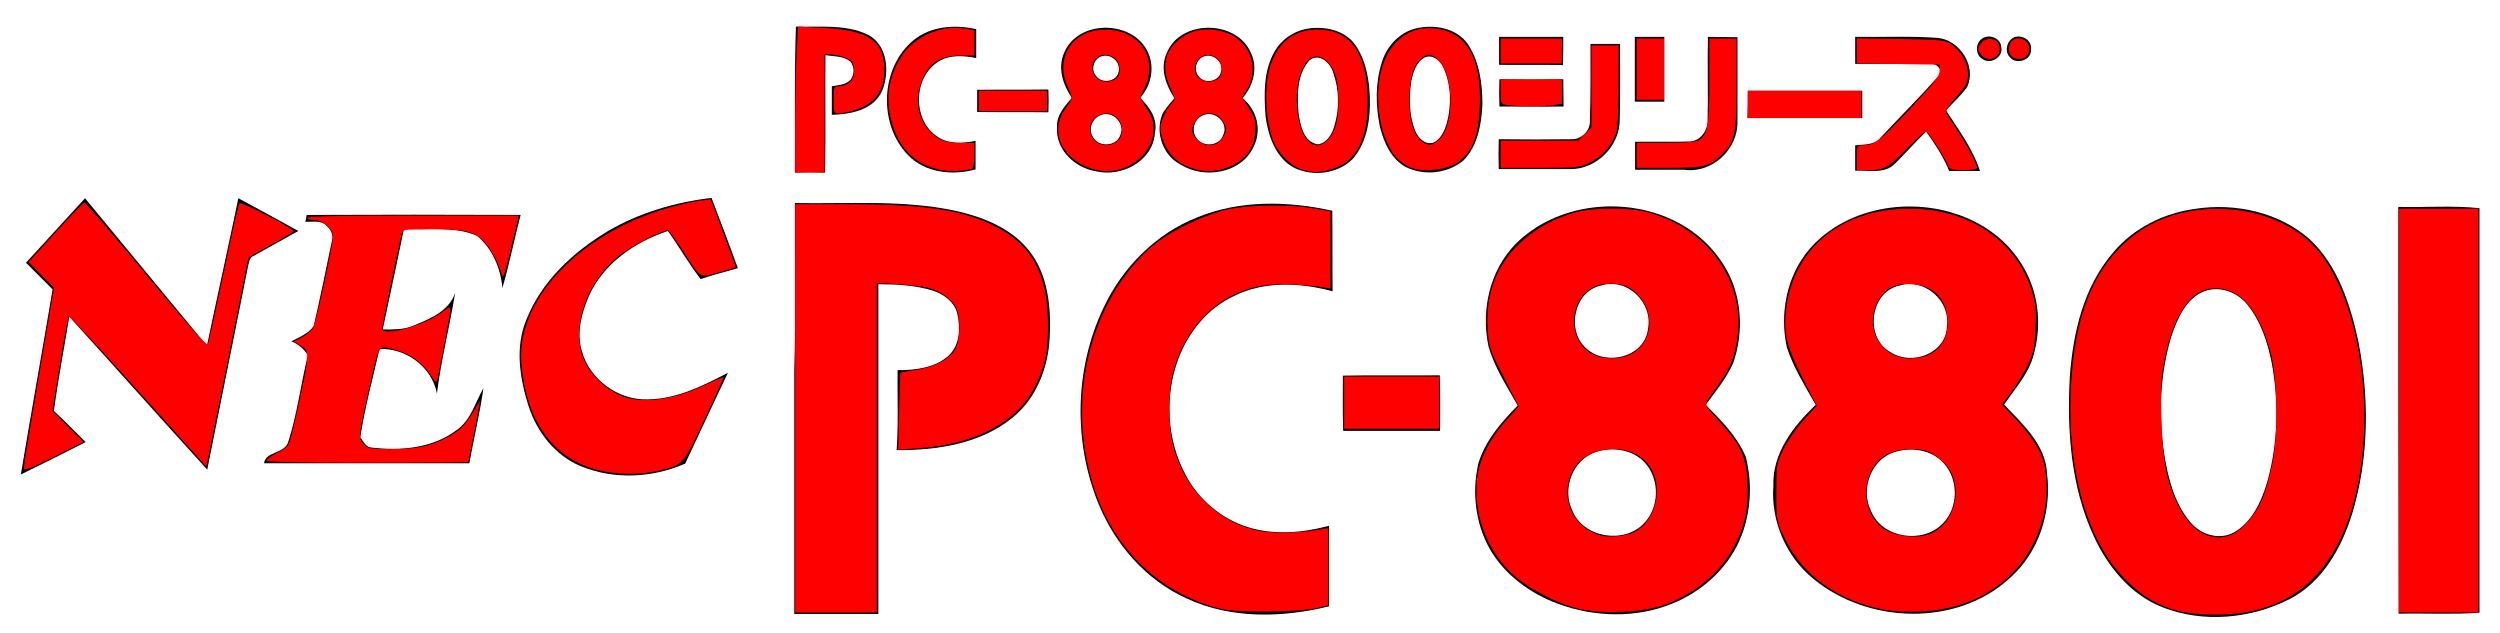 <?xml version="1.0" encoding="UTF-8" standalone="no"?>
<!-- Generator: Adobe Illustrator 23.0.3, SVG Export Plug-In . SVG Version: 6.00 Build 0)  -->

<svg
   version="1.1"
   id="Layer_1"
   x="0px"
   y="0px"
   viewBox="0 0 779.3 197.3"
   style="enable-background:new 0 0 779.3 197.3;"
   xml:space="preserve"
   sodipodi:docname="pc88.svg"
   inkscape:version="1.1 (c68e22c387, 2021-05-23)"
   xmlns:inkscape="http://www.inkscape.org/namespaces/inkscape"
   xmlns:sodipodi="http://sodipodi.sourceforge.net/DTD/sodipodi-0.dtd"
   xmlns="http://www.w3.org/2000/svg"
   xmlns:svg="http://www.w3.org/2000/svg"><defs
   id="defs73" /><sodipodi:namedview
   id="namedview71"
   pagecolor="#ffffff"
   bordercolor="#666666"
   borderopacity="1.0"
   inkscape:pageshadow="2"
   inkscape:pageopacity="0.0"
   inkscape:pagecheckerboard="0"
   showgrid="false"
   inkscape:zoom="1.4140896"
   inkscape:cx="389.29641"
   inkscape:cy="98.650044"
   inkscape:window-width="1920"
   inkscape:window-height="1129"
   inkscape:window-x="-8"
   inkscape:window-y="-8"
   inkscape:window-maximized="1"
   inkscape:current-layer="Layer_1" />
<g
   id="g68">
	<path
   d="M248.1,8.3c7.5,0.2,15.5-0.8,22.4,2.5c6.3,3.2,6.9,11.9,4.4,17.7c-2.8,5.9-9.8,7.1-15.6,7.3c0-3,0-6,0-8.9   c2-0.4,4.3-0.4,5.8-2c1.3-1.6,1.3-4.1,0-5.7c-2.2-1.8-5.2-1.6-7.8-2c-0.1,12.2,0.1,24.4-0.1,36.6c-3.1-0.1-6.3-0.1-9.4,0   C247.9,38.6,247.6,23.4,248.1,8.3z"
   id="path2" />
	<path
   d="M284.8,12.5c5.4-4.4,12.9-4.9,19.5-3.4c0,3,0,6,0,9c-3.9-0.8-8.3-1.1-11.8,1.1c-8,5-8.1,18.6,0,23.6   c3.4,2.2,7.8,1.9,11.6,1.1c0,3,0,6,0,8.9c-7.1,2-15.8,1.1-21.1-4.5C273.7,38.7,274.4,21,284.8,12.5z"
   id="path4" />
	<g
   id="g8">
		<path
   d="M331.7,16.5c4.2-10.3,20.9-10.4,25.9-0.7c2.5,4.8,1.4,10.8-2.2,14.7c3,2.9,5.6,6.6,4.6,11c-0.6,8.7-10.3,13.8-18.3,11.9    c-6.6-1-12.8-6.8-12.2-13.9c-0.2-3.6,2.4-6.4,4.6-9C331.4,26.5,329.6,21.3,331.7,16.5z M343,17.7c-2.2,1-3,4.2-1.3,6    c1.7,2.5,6.4,1.8,7-1.3C349.5,19.3,346,16.3,343,17.7z M343.1,35.9c-2.6,0.9-4,4.4-2.4,6.8c1.7,3.3,7.3,3,8.5-0.5    C350.9,38.5,346.8,34.3,343.1,35.9z"
   id="path6" />
	</g>
	<g
   id="g12">
		<path
   d="M363.7,16.5c4.2-10.3,21-10.4,25.9-0.7c2.7,4.8,1.3,10.8-2.3,14.8c4.7,3.7,6.2,10.4,3.2,15.7c-4.1,7.9-15.3,9.5-22.5,5    c-5.4-2.8-7.9-9.7-5.8-15.4c0.9-2,2.5-3.6,3.9-5.3C363.4,26.5,361.5,21.3,363.7,16.5z M375,17.7c-2.2,1-3,4.1-1.4,6    c1.7,2.6,6.4,1.8,7-1.3C381.6,19.3,377.9,16.3,375,17.7z M375.1,35.9c-2.8,1-4,4.9-2,7.3c2,2.8,7.1,2.3,8.2-1.1    C383.1,38.4,378.8,34.3,375.1,35.9z"
   id="path10" />
	</g>
	<g
   id="g16">
		<path
   d="M407.2,9c5.4-1,11.9,0.3,15.2,4.9c3.4,4.8,4.4,10.8,4.6,16.5c0.2,6.6-0.8,13.8-5.2,19c-4.6,4.8-12.4,5.7-18.2,3    c-5.9-3-8.3-10-9.1-16.1c-0.5-6.9-0.7-14.3,2.9-20.4C399.4,12.4,403.1,9.8,407.2,9z M408.2,18.8c-4,4.4-3.9,11.1-3.4,16.7    c0.6,3.7,1.6,8.8,6,9.5c2.8-0.4,4.4-3.1,5.1-5.6c1.7-5.4,1.6-11.4-0.3-16.7C414.8,19.7,411.2,16.3,408.2,18.8z"
   id="path14" />
	</g>
	<g
   id="g20">
		<path
   d="M441.2,8.9c5.7-1.4,12.8-0.3,16.4,4.9c3.6,5.5,4.5,12.3,4.5,18.7c-0.3,6.2-1.4,12.9-5.9,17.5c-4.9,4.1-12.2,4.9-17.9,2.1    c-4.7-2.5-7-7.8-8.2-12.8c-1.3-6.5-1.4-13.4,0.6-19.7C432.1,14.6,436.1,10.2,441.2,8.9z M444.1,17.9c-2.7,1.5-3.6,4.7-4.2,7.5    c-0.7,5.1-0.7,10.6,1.3,15.5c0.9,2.1,3,4.3,5.5,3.6c2.4-1,3.6-3.7,4.3-6.1c1.5-5.6,1.4-11.9-1-17.2    C449.1,19,446.6,16.8,444.1,17.9z"
   id="path18" />
	</g>
	<path
   d="M467.3,11.5c6.7,0,13.3,0,20,0c0,2.9,0,5.9-0.1,8.8c-6.6-0.2-13.3,0-19.9-0.1C467.3,17.3,467.3,14.4,467.3,11.5z"
   id="path22" />
	<path
   d="M509.6,11.5c3.1,0,6.2,0,9.2,0c0,6.8,0,13.5,0,20.2c-3.1,0-6.2,0-9.2,0C509.6,25,509.6,18.3,509.6,11.5z"
   id="path24" />
	<path
   d="M532.3,37.5c0.2-8.7-0.1-17.4,0.1-26c3.1,0,6.1,0.1,9.2,0.1c0,8.7,0,17.4,0,26.1c0.3,8.8-7.9,16.5-16.7,15.2   c-5.1,0-10.2,0-15.2,0c0-2.9,0-5.8,0-8.7c5.7-0.1,11.5,0.1,17.2-0.1C530.1,43.9,532.4,40.6,532.3,37.5z"
   id="path26" />
	<path
   d="M578.3,11.5c8.6,0.1,17.1-0.3,25.6,0.3c7,0.6,12.3,8.8,9.3,15.3c-1.9,2.7-4.4,4.9-6.6,7.3c3.9,6,8.4,12,10.6,18.9   c-3.2,0-6.4,0-9.6,0c-1.8-4.4-4.4-8.4-7.2-12.3c-3.4,3.3-6.5,6.9-9.9,10.2c-3.2,3.1-8.1,1.8-12.2,2c0-2.6,0-5.3,0-7.9   c2.8-0.3,6.1,0,8-2.5c5.9-6.3,12.1-12.5,17.9-19c1.8-1.8-0.5-4.2-2.5-3.9c-7.8,0-15.6,0-23.4,0C578.3,17.2,578.3,14.3,578.3,11.5z"
   id="path28" />
	<path
   d="M618.1,11.9c2.1-1.3,5.5,0,5.7,2.6c0.9,3.1-3.2,5.8-5.8,3.9C615.6,17.1,615.7,13.2,618.1,11.9z"
   id="path30" />
	<path
   d="M627.9,11.6c2.5-0.9,5.7,1.1,5.2,3.9c0.2,3.3-4.7,4.8-6.6,2.3C624.7,16,625.6,12.6,627.9,11.6z"
   id="path32" />
	<path
   d="M495.8,13.7c3.1,0,6.2,0,9.2,0c0,7.9,0.1,15.8-0.1,23.7c0,8.1-7.2,15.3-15.2,15.3c-7.5,0-15,0-22.5,0   c-0.1-3.1-0.1-6.2,0-9.3c7.5,0.1,15,0.1,22.6,0c3.2,0.1,6-2.6,5.8-5.9C495.9,29.6,495.8,21.7,495.8,13.7z"
   id="path34" />
	<path
   d="M467.4,24.7c6.6,0.1,13.2,0.1,19.9,0c0,2.8,0.1,5.7,0.1,8.5c-6.7,0.1-13.3,0-20,0C467.3,30.4,467.3,27.5,467.4,24.7z"
   id="path36" />
	<path
   d="M304.6,28c7.4-0.1,14.8,0,22.2-0.1c0.1,2.4,0.1,4.7,0,7.1c-7.4-0.1-14.8,0-22.2-0.1C304.6,32.7,304.6,30.3,304.6,28z"
   id="path38" />
	<path
   d="M544.8,28.3c11.9,0,23.8,0,35.7,0c0,2.8,0,5.6,0,8.5c-11.9,0-23.8,0-35.8,0C544.8,33.9,544.8,31.1,544.8,28.3z"
   id="path40" />
	<path
   d="M189.4,72.1c9.9-5.8,21.1-9.1,32.4-10.4c2.8,7.3,5.6,14.6,8.2,21.9c-3.9,1.1-7.8,2.1-11.6,3.4c-3.7-4.8-6.7-10.1-10.2-15   c-10.3,3.4-20,10.1-24.6,20.2c-2.3,5.4-4,11.6-2.2,17.3c2.4,8.8,11.3,15.3,20.5,15c9-0.1,17.2-4.2,25-8.3   c-4.4,9.4-8.9,18.8-13.3,28.3c-10.2,4.5-22.2,5.1-32.6,0.8c-8-3.3-13.7-10.7-16.3-18.9c-2.7-8.6-4.2-18.2-0.6-26.8   C168.8,87.7,178.6,78.6,189.4,72.1z"
   id="path42" />
	<path
   d="M8.1,81.9c6.1-6.7,12.3-13.4,18.4-20.1c12.7,15.3,25.3,30.7,38,46c3.2-15.3,6.6-30.6,9.8-46C80.7,65.2,86.8,68.6,93,72   c-4.6,2.6-9.3,5.1-14,7.8c-1.2,0.4-1.3,1.8-1.6,2.8c-4.2,21.3-8.6,42.6-12.8,63.8c-14.4-15.8-28.6-31.8-43-47.7   c-1.6,9.8-3.5,19.6-4.8,29.4c3.4,3.1,6.6,6.5,9.9,9.7c-6.7,3.4-13.4,6.8-20.2,10.1c3.2-19.3,6.7-38.5,9.9-57.7   C13.7,87.5,10.9,84.7,8.1,81.9z"
   id="path44" />
	<path
   d="M247.8,63.3c16.7,0.3,33.6-1.1,50,2.4c8.5,1.9,17.2,5.3,22.8,12.2c6.2,7.6,7.1,18.1,6.6,27.5c-0.5,9.4-4.2,18.9-11.7,24.9   c-10,8.1-23.5,10.1-36,10c0.6-8.3,0.2-16.6,0.3-24.9c5.6,0,11.8-0.7,16.1-4.7c3.4-3.4,3.5-8.6,2.5-13c-0.9-3.6-4.2-6-7.6-7.1   c-5.5-1.7-11.3-2-17-2c0,34.3,0,68.5,0,102.8c-8.7,0-17.5,0-26.2,0c0-25.3,0-50.5,0-75.8C248.1,98.1,247.7,80.7,247.8,63.3z"
   id="path46" />
	<path
   d="M373.1,67.8c13.3-5.5,28.3-5.2,42.2-2.1c0.1,8.4,0,16.7,0.1,25.1c-10-2.7-21.2-3.3-30.8,1.5c-8.2,3.8-14.2,11.3-17.3,19.6   c-4.3,11.6-3.6,25.1,2.2,36c4,7.7,11.1,13.8,19.4,16.4c8.3,2.6,17.2,1.8,25.4-0.4c0,8.3,0,16.7,0,25.1c-14.6,3.6-30.7,4-44.5-2.5   c-12.6-5.7-22.2-16.8-27.4-29.5c-7.9-19.4-7.4-42.2,1.6-61.1C349.9,83.4,360.2,72.9,373.1,67.8z"
   id="path48" />
	<g
   id="g52">
		<path
   d="M472.4,76.1c12.9-13,34.7-15.2,50.7-6.7c7.2,3.8,13.2,10,16.5,17.5c3.5,8.2,3.6,17.8,0.7,26.2c-2.1,4.8-5.5,8.9-8.6,13.1    c4.8,4.8,9.8,9.8,12.5,16.2c2.2,8.7,1.6,18.2-2.1,26.4c-4,8.8-11.8,15.7-20.7,19.3c-11.3,4.7-24.4,4.3-35.8,0.1    c-8.6-3.2-16.5-9-21.1-16.9c-4.6-8-5.7-17.8-3.7-26.7c2.1-7.2,7.2-13,12.3-18.2c-3.4-6-7.2-11.8-9.1-18.4    C461.6,96.6,464.4,84.3,472.4,76.1z M499.1,89c-8.6,1.8-11,14.4-4.4,19.8c6.1,5.4,18,2.5,19-6.2C515.4,94.4,507.2,86.4,499.1,89z     M497.2,141c-7.1,2.5-10.3,11.5-7.1,18.1c3.4,8.6,16.2,10.6,22.4,4c4.8-5,4.9-13.5,0.4-18.7C509.1,140.1,502.5,139.1,497.2,141z"
   id="path50" />
	</g>
	<g
   id="g56">
		<path
   d="M564,77.7c12-13.9,33.8-16.8,50.1-9.3c8.6,3.8,15.7,11,19,19.8c3,7.9,2.9,16.8,0.1,24.7c-2,4.9-5.5,8.9-8.5,13.2    c5.8,6.1,13,12.5,13.4,21.5c1.5,11.9-2.5,24.6-11.6,32.6c-16.6,15.3-44.4,14.3-61.4,0.1c-8.4-6.9-13.1-17.9-12.3-28.8    c-0.4-10.1,6.2-18.7,13.2-25.3c-3.3-5.8-6.9-11.5-9-17.9C554.7,97.8,556.9,86,564,77.7z M592.2,89c-9.4,1.9-11.1,16.5-2.7,20.9    c6.6,4.2,17.3,0.2,17.4-8.3C608,93.7,599.8,86.6,592.2,89z M591,140.8c-7.6,2-11.2,11.6-7.8,18.4c3.4,8.6,16.1,10.5,22.4,4    c4.9-4.9,5-13.7,0.3-18.8C602.3,140.3,596.1,139.3,591,140.8z"
   id="path54" />
	</g>
	<g
   id="g60">
		<path
   d="M684.3,65.1c12.4-1.9,26,1,35.6,9.4c8.8,8.2,12.7,20.2,15.2,31.7c3.5,17.8,3.4,36.5-1.9,54c-3.3,10.6-9.2,21.2-19.4,26.5    c-12.1,6.2-27,7.6-39.7,2.6c-10-3.9-17.2-12.8-21.5-22.3c-7.1-15.4-8.3-32.8-7.4-49.5c1-13.8,4.3-28.2,13.6-38.9    C665.2,71,674.6,66.4,684.3,65.1z M687.1,90.8c-5.6,2.2-8.2,8.2-10.1,13.6c-3.7,11.9-4.2,24.7-2.4,37c1.2,7.5,3.1,15.3,8.1,21.3    c3.2,3.9,9,5.8,13.6,3.3c5.7-3.2,8.6-9.6,10.4-15.6c3.4-12,3.7-24.8,1.5-37c-1.3-6.6-3.4-13.2-7.7-18.5    C697.3,91,691.9,89,687.1,90.8z"
   id="path58" />
	</g>
	<path
   d="M747.6,64.5c8.4,0.2,16.9-0.5,25.3,0.4V191c-8.4,0.6-16.8,0.1-25.2,0.3C747.6,149,747.6,106.8,747.6,64.5z"
   id="path62" />
	<path
   d="M95.6,67c22.2-0.1,44.4-0.1,66.7,0c-2,7.6-3.5,15.3-5.7,22.8c-0.5-6.1-3.1-12.3-7.9-16.3c-7.1-3.1-15.3-1.7-22.8-2.1   c-2.1,10.4-4.4,20.8-6.6,31.3c3.2,0,6.4,0.1,9.4-1.1c5.2-2.2,11.3-4.5,13.2-10.4c-1.7,10.5-4.4,20.9-5.7,31.5   c-1.5-8.2-9.6-14.3-17.9-13.9c-2.1,9.2-4.6,18.3-6,27.6c1,1.1,1.7,3,3.4,3.1c9.1,1.1,19,0.3,26.6-5.4c4.5-3.1,5.8-8.6,8.4-13.1   c-1.1,7.8-3,15.6-4.4,23.4c-21.3,0-42.6,0-64,0c0.6-3.9,6.5-2.8,7.6-6.8c2.8-8.8,3.9-18,6.1-27c-1.4-1.8-3-3.4-5.2-4.2   c2.5-1.3,5.4-2.4,7-4.8c2-8.7,3.8-17.5,5.6-26.2c0.7-1.9-0.2-3.9-1.7-5.1c-1.7-1.8-4.4-1-6.6-1.2C95.4,68.7,95.5,67.6,95.6,67z"
   id="path64" />
	<path
   d="M418.6,117.1c10.1-0.2,20.1,0,30.2-0.1c0.2,5.8,0.1,11.6,0.1,17.3c-10.1,0-20.1,0-30.2,0   C418.5,128.5,418.6,122.8,418.6,117.1z"
   id="path66" />
</g>
<path
   style="fill:#ff0000;fill-rule:evenodd;stroke-width:0.707"
   d="m 7.425,145.91 c 0,-0.655 2.122,-13.562 4.714,-28.683 L 16.854,89.736 12.893,85.707 8.932,81.678 17.271,72.518 c 4.586,-5.038 8.629,-9.256 8.983,-9.374 0.354,-0.118 9.053,9.981 19.33,22.442 12.059,14.622 18.859,22.335 19.175,21.75 0.269,-0.499 2.487,-10.454 4.929,-22.122 2.442,-11.668 4.68,-21.491 4.974,-21.829 0.516,-0.593 16.929,7.837 16.902,8.682 -0.007,0.23 -3.189,2.138 -7.072,4.24 -3.882,2.102 -7.074,4.011 -7.093,4.243 -0.019,0.232 -2.962,14.938 -6.541,32.679 L 64.352,145.486 43.154,121.949 C 31.494,109.003 21.75,98.538 21.5,98.693 21.249,98.847 19.991,105.518 18.703,113.516 l -2.341,14.542 4.827,4.864 4.827,4.864 -9.295,4.658 c -7.342,3.679 -9.295,4.408 -9.295,3.467 z"
   id="path964" /><path
   style="fill:#ff0000;fill-rule:evenodd;stroke-width:0.707"
   d="m 83.092,143.57 c 0,-0.381 1.352,-1.378 3.005,-2.216 1.653,-0.838 3.244,-1.879 3.536,-2.313 0.82,-1.219 1.902,-5.489 4.408,-17.387 2.462,-11.689 2.412,-12.501 -0.879,-14.262 l -1.665,-0.891 2.507,-1.286 c 1.379,-0.707 2.95,-1.997 3.49,-2.865 1.048,-1.683 6.281,-25.551 6.281,-28.648 0,-2.385 -3.13,-5.106 -5.874,-5.106 -1.145,0 -2.082,-0.318 -2.082,-0.707 0,-0.461 11.451,-0.707 32.94,-0.707 h 32.94 l -0.502,2.298 c -0.276,1.264 -1.367,5.799 -2.425,10.077 -1.69,6.836 -1.991,7.522 -2.484,5.657 -0.932,-3.525 -3.642,-8.375 -5.773,-10.335 -3.063,-2.816 -6.002,-3.455 -15.893,-3.455 -8.831,0 -9.084,0.043 -9.437,1.591 -1.764,7.733 -6.029,28.494 -6.029,29.35 0,2.757 13.231,-0.879 18.88,-5.188 2.015,-1.537 2.335,-1.611 2.335,-0.545 0,1.013 -2.552,14.812 -3.948,21.351 -0.332,1.556 -0.467,1.484 -2.283,-1.219 -2.488,-3.705 -5.951,-6.229 -10.33,-7.529 -5.977,-1.775 -5.549,-2.306 -8.43,10.453 -3.685,16.317 -3.76,17.038 -1.959,18.839 1.317,1.317 2.302,1.49 8.387,1.475 7.965,-0.02 11.782,-0.761 16.765,-3.254 4.546,-2.275 6.397,-4.006 8.975,-8.397 l 2.076,-3.536 -0.466,2.829 c -0.256,1.556 -1.065,5.807 -1.798,9.448 -0.733,3.641 -1.332,6.743 -1.332,6.895 0,0.152 -14.161,0.276 -31.469,0.276 -20.073,0 -31.469,-0.251 -31.469,-0.693 z"
   id="path1003" /><path
   style="fill:#ff0000;fill-rule:evenodd;stroke-width:0.707"
   d="m 186.339,146.515 c -14.088,-3.682 -22.364,-15.31 -23.81,-33.451 -1.555,-19.522 18.178,-40.336 45.732,-48.238 3.306,-0.948 7.649,-1.945 9.652,-2.216 l 3.641,-0.493 1.562,4.123 c 0.859,2.267 2.629,7.047 3.933,10.622 l 2.372,6.499 -3.685,1.058 c -8.029,2.305 -6.894,2.786 -12.108,-5.122 -2.573,-3.902 -4.944,-7.259 -5.269,-7.46 -0.924,-0.571 -10.651,4.336 -14.812,7.473 -10.644,8.023 -15.798,22.866 -11.449,32.976 1.842,4.283 6.508,8.865 11.091,10.892 6.42,2.84 15.994,1.731 26.322,-3.049 3.27,-1.514 6.012,-2.669 6.093,-2.569 0.081,0.101 -2.599,6.022 -5.956,13.159 -6.736,14.321 -6.611,14.182 -14.343,16.005 -5.825,1.373 -13.226,1.292 -18.966,-0.208 z"
   id="path1042" /><path
   style="fill:#ff0000;fill-rule:evenodd;stroke-width:0.707"
   d="M 247.863,127.29 V 63.645 h 15.435 c 24.517,0 36.29,1.691 46.442,6.67 11.901,5.837 16.883,14.896 16.942,30.81 0.033,8.952 -0.772,12.806 -4.053,19.411 -5.47,11.01 -18.358,17.873 -35.997,19.167 l -6.641,0.487 0.279,-11.931 c 0.153,-6.562 0.332,-11.993 0.398,-12.069 0.066,-0.076 2.338,-0.492 5.049,-0.923 5.849,-0.932 10.471,-3.431 12.145,-6.568 1.514,-2.836 1.617,-9.961 0.186,-12.852 -1.213,-2.452 -4.762,-5.013 -8.379,-6.047 -1.407,-0.402 -5.661,-0.931 -9.453,-1.175 l -6.895,-0.443 v 51.377 51.377 h -12.729 -12.729 z"
   id="path1081" /><path
   style="fill:#ff0000;fill-rule:evenodd;stroke-width:0.707"
   d="m 380.961,189.865 c -16.422,-3.763 -30.378,-15.438 -37.38,-31.271 -8.763,-19.815 -8.336,-43.322 1.142,-62.772 3.869,-7.94 9.402,-15.059 15.423,-19.845 5.43,-4.316 15.507,-9.108 22.433,-10.666 6.718,-1.512 19.399,-1.66 27.049,-0.316 l 5.127,0.9 v 12.038 12.038 l -2.298,-0.425 c -1.264,-0.234 -5.321,-0.622 -9.016,-0.863 -11.804,-0.77 -20.361,2.254 -27.966,9.881 -4.707,4.721 -8.066,10.766 -9.869,17.765 -1.455,5.644 -1.441,16.702 0.028,22.393 3.611,13.995 13.982,24.261 27.072,26.799 4.214,0.817 13.044,0.587 19.045,-0.497 l 2.298,-0.415 v 12.045 12.045 l -3.359,0.805 c -5.495,1.317 -24.542,1.548 -29.727,0.36 z"
   id="path1120" /><path
   style="fill:#ff0000;fill-rule:evenodd;stroke-width:0.707"
   d="m 418.998,125.522 v -8.132 h 14.851 14.851 v 8.132 8.132 H 433.848 418.998 Z"
   id="path1159" /><path
   style="fill:#ff0000;fill-rule:evenodd;stroke-width:0.707"
   d="m 492.543,189.853 c -7.247,-1.613 -16.857,-6.715 -21.781,-11.563 -7.544,-7.427 -11.471,-18.43 -10.342,-28.972 0.628,-5.863 3.995,-12.619 9.101,-18.262 l 3.901,-4.311 -4.653,-9.155 c -4.388,-8.633 -4.675,-9.494 -5.024,-15.108 -0.673,-10.816 2.764,-19.886 10.155,-26.8 4.808,-4.498 10.963,-7.85 17.583,-9.578 5.564,-1.452 16.468,-1.448 21.898,0.007 20.37,5.46 32.081,23.615 27.572,42.744 -1.125,4.772 -2.353,7.155 -6.887,13.361 -3.131,4.287 -3.5,3.075 3.244,10.649 5.438,6.107 7.063,9.929 7.418,17.448 0.355,7.522 -0.56,12.607 -3.31,18.392 -4.364,9.181 -12.444,16.251 -22.726,19.887 -6.549,2.316 -18.763,2.905 -26.149,1.26 z m 16.963,-24.023 c 7.312,-3.806 9.36,-15.529 3.789,-21.689 -5.891,-6.514 -18.651,-5.234 -22.855,2.293 -4.57,8.182 -0.285,18.263 8.721,20.517 2.738,0.685 7.963,0.119 10.345,-1.121 z m -1.88,-55.062 c 8.848,-3.697 8.62,-16.699 -0.374,-21.378 -2.493,-1.297 -7.88,-1.27 -10.439,0.053 -8.329,4.307 -8.147,17.62 0.291,21.295 2.818,1.227 7.623,1.241 10.522,0.03 z"
   id="path1198" /><path
   style="fill:#ff0000;fill-rule:evenodd;stroke-width:0.707"
   d="m 586.595,189.932 c -14.093,-2.955 -24.863,-10.843 -30.272,-22.171 -2.579,-5.4 -2.61,-5.573 -2.61,-14.318 0,-8.53 0.082,-9.018 2.265,-13.456 1.246,-2.533 4.079,-6.609 6.295,-9.058 l 4.029,-4.453 -4.388,-8.61 c -5.11,-10.026 -6.132,-14.556 -5.032,-22.308 2.639,-18.604 17.589,-30.5 38.33,-30.5 18.588,0 33.382,9.962 38.177,25.708 1.212,3.978 1.416,6.096 1.14,11.821 -0.288,5.974 -0.65,7.613 -2.526,11.419 -1.205,2.444 -3.478,6.168 -5.053,8.276 l -2.862,3.832 3.744,3.947 c 4.39,4.628 7.73,9.397 8.816,12.586 1.506,4.425 1.747,11.608 0.577,17.173 -3.833,18.216 -18.86,30.105 -38.96,30.824 -4.257,0.152 -8.902,-0.131 -11.67,-0.711 z m 15.858,-23.875 c 6.433,-3.298 9.089,-12.243 5.653,-19.038 -1.431,-2.83 -5.644,-6.171 -8.445,-6.696 -4.712,-0.884 -9.916,-0.008 -12.737,2.143 -6.514,4.969 -6.946,15.862 -0.85,21.472 3.617,3.329 11.923,4.403 16.379,2.119 z m -1.02,-55.564 c 3.776,-1.897 5.671,-5.265 5.671,-10.076 0,-6.938 -4.184,-11.39 -11.128,-11.842 -5.32,-0.347 -8.434,1.268 -10.663,5.53 -4.289,8.198 1.089,17.629 10.051,17.626 2.023,-6.2e-4 4.689,-0.544 6.069,-1.238 z"
   id="path1237" /><path
   style="fill:#ff0000;fill-rule:evenodd;stroke-width:0.707"
   d="m 679.236,190.516 c -6.64,-1.764 -11.397,-4.574 -16.659,-9.839 -11.86,-11.868 -18.155,-33.598 -17.08,-58.957 1.045,-24.66 8.12,-40.774 21.926,-49.941 15.817,-10.502 40.825,-8.369 53.546,4.567 14.628,14.875 20.493,53.587 12.366,81.629 -6.564,22.652 -20.802,33.764 -43.076,33.619 -3.924,-0.026 -8.886,-0.511 -11.025,-1.08 z m 16.464,-23.87 c 3.099,-1.297 7.385,-6.21 9.408,-10.785 0.92,-2.08 2.348,-7.053 3.172,-11.05 2.004,-9.711 1.65,-27.678 -0.704,-35.786 -4.011,-13.815 -10.51,-20.342 -18.9,-18.981 -6.156,0.999 -11.181,8.785 -13.769,21.336 -1.233,5.977 -1.41,8.877 -1.148,18.739 0.347,13.048 1.554,19.64 4.891,26.72 4.157,8.819 10.582,12.515 17.05,9.808 z"
   id="path1276" /><path
   style="fill:#ff0000;fill-rule:evenodd;stroke-width:0.707"
   d="M 747.831,127.998 V 65.06 h 12.375 12.375 v 62.938 62.938 h -12.375 -12.375 z"
   id="path1315" /><path
   style="fill:#ff0000;fill-rule:evenodd;stroke-width:0.707"
   d="m 247.866,39.071 c 0.002,-8.071 0.212,-18.299 0.467,-22.729 l 0.464,-8.055 7.842,0.403 c 14.209,0.73 19.031,4.083 19.031,13.232 0,6.349 -2.843,10.273 -8.916,12.304 -1.861,0.623 -4.168,1.132 -5.127,1.132 -1.659,0 -1.743,-0.205 -1.743,-4.243 0,-3.944 0.114,-4.243 1.611,-4.243 2.699,0 4.755,-1.934 4.743,-4.46 -0.006,-1.242 -0.267,-2.662 -0.58,-3.155 -0.637,-1.004 -4.567,-2.285 -7.006,-2.285 h -1.596 v 18.386 18.386 h -4.597 -4.597 z"
   id="path1354" /><path
   style="fill:#ff0000;fill-rule:evenodd;stroke-width:0.707"
   d="m 293.31,52.988 c -7.416,-1.436 -12.697,-6.322 -15.043,-13.918 -2.424,-7.849 -1.529,-14.755 2.798,-21.577 3.81,-6.006 12.177,-9.712 19.462,-8.619 l 3.201,0.48 v 3.986 3.986 l -4.42,0.004 c -5.914,0.005 -9.251,2.025 -11.568,7 -2.607,5.599 -1.995,11.708 1.602,15.983 2.645,3.143 5.258,4.24 10.107,4.24 h 4.278 v 3.912 c 0,2.513 -0.316,4.009 -0.884,4.184 -2.283,0.703 -6.824,0.866 -9.535,0.341 z"
   id="path1393" /><path
   style="fill:#ff0000;fill-rule:evenodd;stroke-width:0.707"
   d="m 305.143,31.469 v -3.182 h 10.608 10.608 v 3.182 3.182 h -10.608 -10.608 z"
   id="path1432" /><path
   style="fill:#ff0000;fill-rule:evenodd;stroke-width:0.707"
   d="m 341.716,52.971 c -10.149,-2.383 -14.927,-11.7 -9.701,-18.915 2.514,-3.47 2.503,-3.36 0.723,-7.283 -3.738,-8.239 0.999,-16.566 9.911,-17.422 12.022,-1.155 19.155,8.537 13.836,18.801 -1.201,2.317 -1.192,2.37 0.949,5.602 1.629,2.46 2.161,4.068 2.161,6.539 0,8.258 -9.13,14.734 -17.879,12.68 z m 6.407,-8.813 c 2.055,-1.439 2.139,-5.403 0.157,-7.385 -3.061,-3.061 -8.486,-0.8 -8.486,3.536 0,4.179 4.734,6.367 8.329,3.849 z m -0.503,-19.432 c 1.99,-1.065 1.863,-5.205 -0.204,-6.653 -3.101,-2.172 -6.914,-0.507 -6.914,3.019 0,3.572 3.703,5.462 7.118,3.634 z"
   id="path1471" /><path
   style="fill:#ff0000;fill-rule:evenodd;stroke-width:0.707"
   d="m 373.539,52.971 c -5.461,-1.282 -8.79,-3.946 -10.728,-8.583 -0.602,-1.441 -1.095,-3.438 -1.095,-4.438 0,-2.061 2.192,-6.719 3.785,-8.041 0.932,-0.773 0.853,-1.324 -0.649,-4.549 -3.417,-7.338 -1.436,-13.266 5.645,-16.896 4.013,-2.057 10.5,-1.563 14.535,1.107 5.535,3.663 7.063,10.778 3.555,16.547 l -1.374,2.26 2.192,3.525 c 1.925,3.097 2.153,3.995 1.871,7.39 -0.234,2.818 -0.859,4.571 -2.311,6.474 -3.176,4.164 -10.021,6.473 -15.427,5.204 z m 7.22,-9.576 c 1.849,-2.351 1.849,-3.823 0,-6.174 -2.027,-2.577 -5.649,-2.577 -7.676,0 -0.806,1.025 -1.466,2.414 -1.466,3.087 0,2.372 2.762,4.95 5.304,4.95 1.721,0 2.775,-0.512 3.838,-1.863 z m -1.317,-18.669 c 0.946,-0.506 1.368,-1.483 1.368,-3.166 0,-4.85 -6.467,-6.154 -8.06,-1.625 -1.374,3.907 2.783,6.883 6.692,4.791 z"
   id="path1510" /><path
   style="fill:#ff0000;fill-rule:evenodd;stroke-width:0.707"
   d="m 406.031,52.88 c -3.341,-0.885 -7.266,-4.699 -9.098,-8.839 -0.757,-1.712 -1.638,-5.704 -1.957,-8.873 -1.631,-16.181 4.35,-26.009 15.799,-25.959 10.224,0.044 15.431,7.37 15.57,21.907 0.117,12.271 -3.504,19.312 -11.09,21.565 -4.035,1.198 -5.348,1.227 -9.224,0.2 z m 8.279,-9.763 c 2.096,-2.491 2.901,-5.721 2.901,-11.647 0,-5.926 -0.804,-9.156 -2.901,-11.647 -5.249,-6.238 -10.891,1.534 -9.969,13.732 0.772,10.21 5.56,14.803 9.969,9.563 z"
   id="path1549" /><path
   style="fill:#ff0000;fill-rule:evenodd;stroke-width:0.707"
   d="m 439.153,51.962 c -3.187,-1.719 -4.588,-3.197 -6.355,-6.703 -2.045,-4.059 -3.194,-9.485 -3.194,-15.09 0,-15.253 8.938,-24.118 20.831,-20.661 7.687,2.235 11.404,10.352 10.854,23.702 -0.387,9.382 -2.448,14.469 -7.117,17.558 -3.634,2.405 -11.601,3.039 -15.02,1.194 z m 9.09,-8.164 c 5.754,-4.526 4.984,-22.732 -1.103,-26.094 -1.754,-0.969 -2.071,-0.937 -3.829,0.375 -2.7,2.016 -3.913,6.041 -3.945,13.098 -0.04,8.505 2.351,13.601 6.586,14.037 0.239,0.025 1.271,-0.613 2.292,-1.416 z"
   id="path1588" /><path
   style="fill:#ff0000;fill-rule:evenodd;stroke-width:0.707"
   d="m 467.792,15.911 v -3.889 h 9.547 9.547 v 3.889 3.889 h -9.547 -9.547 z"
   id="path1627" /><path
   style="fill:#ff0000;fill-rule:evenodd;stroke-width:0.707"
   d="m 469.737,32.73 c -1.845,-0.28 -1.945,-0.49 -1.945,-4.113 v -3.819 h 9.547 9.547 v 3.773 3.773 l -2.652,0.438 c -2.825,0.467 -11.269,0.436 -14.497,-0.053 z"
   id="path1666" /><path
   style="fill:#ff0000;fill-rule:evenodd;stroke-width:0.707"
   d="m 467.792,48.087 v -4.243 h 12.076 12.076 l 2.067,-2.067 2.067,-2.067 V 26.927 14.143 h 4.243 4.243 v 12.683 c 0,7.175 -0.324,13.548 -0.747,14.674 -1.492,3.979 -4.376,7.254 -7.958,9.039 -3.43,1.709 -4.154,1.791 -15.831,1.791 h -12.237 z"
   id="path1705" /><path
   style="fill:#ff0000;fill-rule:evenodd;stroke-width:0.707"
   d="m 510.222,21.569 v -9.547 h 4.243 4.243 v 9.547 9.547 h -4.243 -4.243 z"
   id="path1744" /><path
   style="fill:#ff0000;fill-rule:evenodd;stroke-width:0.707"
   d="m 510.222,48.441 v -3.889 h 8.886 c 5.013,0 9.508,-0.333 10.314,-0.764 2.842,-1.521 3.429,-4.719 3.429,-18.66 V 12.022 h 4.243 4.243 l -0.015,14.32 c -0.017,16.012 -0.444,17.901 -5.025,22.232 -3.517,3.326 -5.375,3.756 -16.22,3.756 h -9.854 z"
   id="path1783" /><path
   style="fill:#ff0000;fill-rule:evenodd;stroke-width:0.707"
   d="m 544.874,32.53 v -4.243 h 17.679 17.679 v 4.243 4.243 h -17.679 -17.679 z"
   id="path1822" /><path
   style="fill:#ff0000;fill-rule:evenodd;stroke-width:0.707"
   d="m 578.818,49.148 c 0,-3.836 0.029,-3.889 2.088,-3.889 3.437,0 4.928,-1.167 14.53,-11.37 7.277,-7.733 9.193,-10.182 9.193,-11.752 V 20.154 L 591.723,19.962 578.818,19.769 v -3.916 -3.916 l 13.74,0.219 c 12.643,0.201 13.9,0.337 15.735,1.698 3.283,2.435 5.176,5.81 5.176,9.225 0,2.698 -0.435,3.55 -3.587,7.031 -2.106,2.326 -3.427,4.378 -3.199,4.972 0.213,0.556 1.624,2.834 3.135,5.063 2.956,4.36 6.479,10.972 6.479,12.161 0,0.422 -1.802,0.731 -4.265,0.731 -3.427,0 -4.35,-0.243 -4.696,-1.238 -0.867,-2.492 -6.237,-10.784 -6.984,-10.784 -0.423,0 -3.126,2.422 -6.006,5.381 -5.827,5.988 -7.01,6.641 -12.039,6.641 h -3.49 z"
   id="path1861" /><path
   style="fill:#ff0000;fill-rule:evenodd;stroke-width:0.707"
   d="m 617.408,16.828 c -0.929,-1.326 -0.949,-1.774 -0.136,-3.005 1.881,-2.848 6.097,-1.93 6.097,1.327 0,3.317 -4.021,4.449 -5.961,1.679 z"
   id="path1900" /><path
   style="fill:#ff0000;fill-rule:evenodd;stroke-width:0.707"
   d="m 627.047,17.538 c -1.091,-1.091 -1.091,-3.577 0,-4.667 1.984,-1.984 5.516,-0.489 5.516,2.334 0,1.896 -1.287,3.182 -3.182,3.182 -0.817,0 -1.867,-0.382 -2.334,-0.849 z"
   id="path1939" /></svg>
